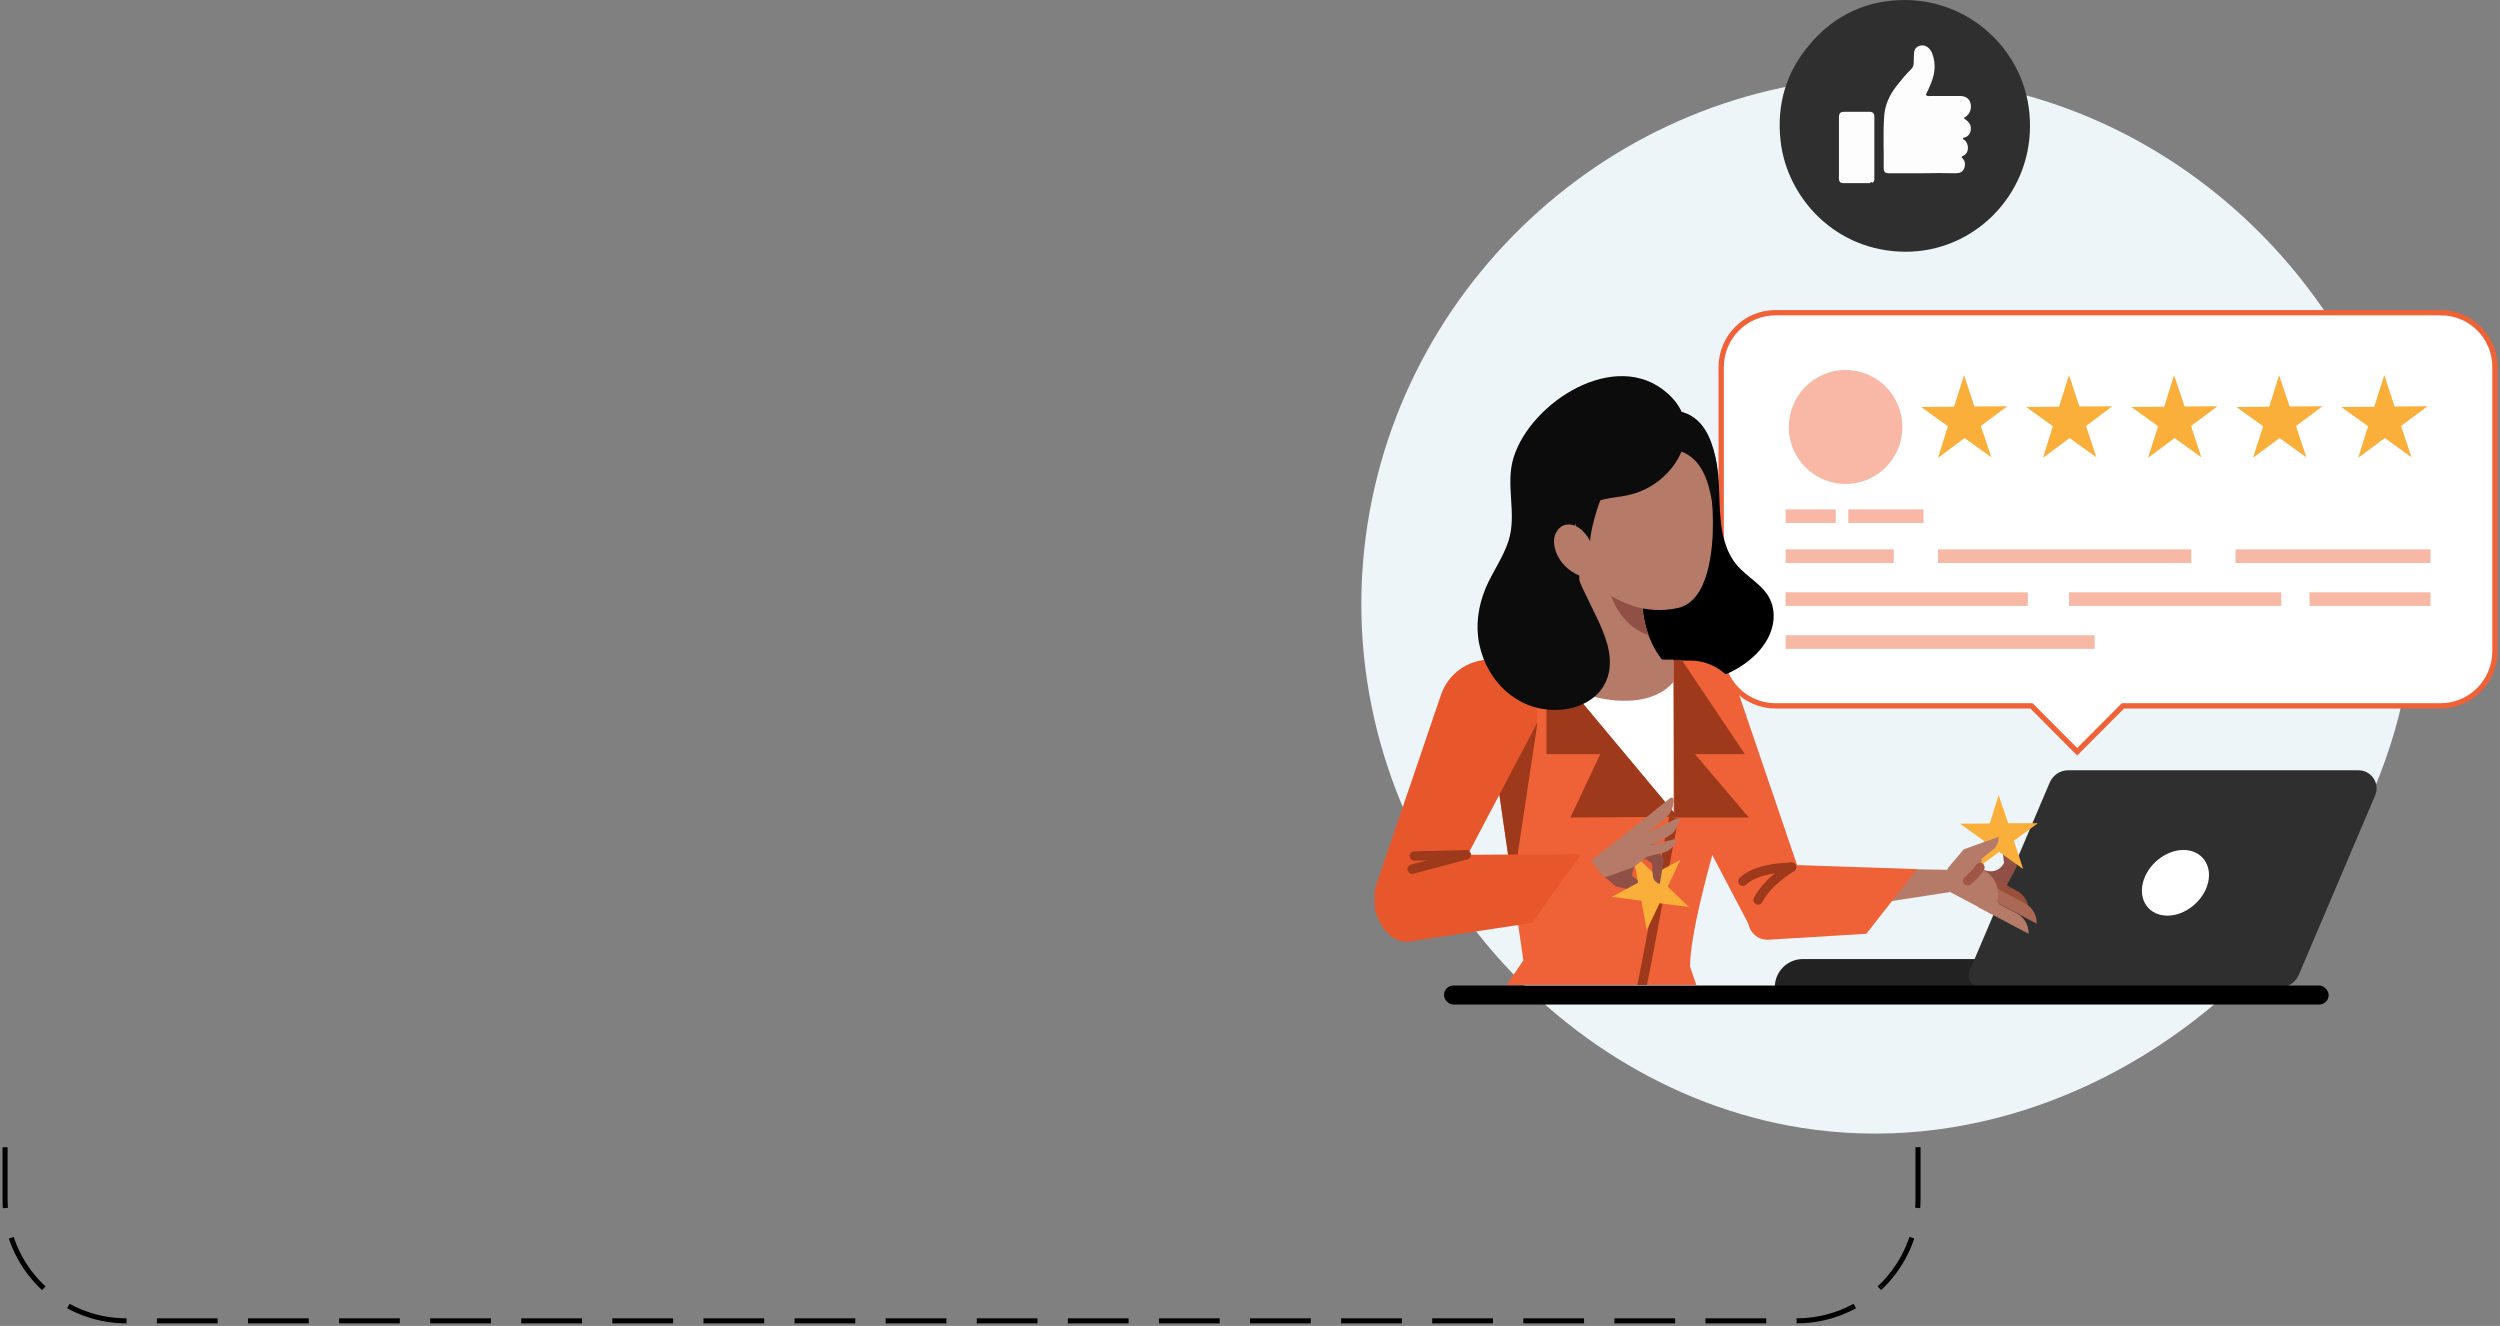 <svg width="494" height="262" viewBox="0 0 494 262" fill="none" xmlns="http://www.w3.org/2000/svg">
<rect x="0" y="0" width="494" height="262" fill="#808080" stroke="none"/>
<path d="M376.271 15.197C323.003 13.578 276.867 53.476 269.898 105.837C262.276 163.085 304.222 214.588 355.841 222.838C420.037 233.101 482.31 173.736 476.716 109.336C472.503 60.823 430.416 16.852 376.271 15.197Z" fill="#EEF5F9"/>
<path d="M439.174 189.513H356.24C353.179 189.513 350.701 192 350.701 195.073H439.174V189.513Z" fill="#222222"/>
<path d="M466.042 152.206H408.663C407.06 152.206 405.651 153.181 405.019 154.644L389.18 191.855C388.549 193.366 389.666 195.073 391.318 195.073H450.592C452.195 195.073 453.604 194.098 454.235 192.635L469.345 157.132C470.317 154.791 468.568 152.206 466.042 152.206Z" fill="#2F2F2F"/>
<path d="M436.308 174.445C435.433 178.005 431.838 180.931 428.291 180.931C424.744 180.931 422.558 178.054 423.433 174.445C424.307 170.885 427.902 167.958 431.449 167.958C434.996 167.958 437.182 170.885 436.308 174.445Z" fill="white"/>
<path d="M482.311 61.79H350.841C344.913 61.79 340.104 66.618 340.104 72.567V128.7C340.104 134.649 344.913 139.477 350.841 139.477H401.417L410.454 148.548L419.491 139.477H482.263C488.19 139.477 493 134.649 493 128.7V72.567C493.048 66.618 488.238 61.79 482.311 61.79Z" fill="white" stroke="#EF6238" stroke-width="1.048" stroke-miterlimit="10"/>
<path d="M369.042 94.754C374.754 92.34 377.435 85.734 375.029 80C372.624 74.266 366.043 71.575 360.33 73.99C354.618 76.404 351.937 83.01 354.343 88.744C356.749 94.478 363.329 97.169 369.042 94.754Z" fill="#F8B8A5"/>
<path d="M388.105 74.128L390.146 80.322L396.656 80.273L391.409 84.174L393.498 90.368L388.203 86.564L382.955 90.465L384.899 84.223L379.603 80.419L386.113 80.37L388.105 74.128Z" fill="#FAAF3B"/>
<path d="M408.851 74.128L410.892 80.322L417.402 80.273L412.204 84.174L414.244 90.368L408.948 86.564L403.701 90.465L405.645 84.223L400.349 80.419L406.859 80.37L408.851 74.128Z" fill="#FAAF3B"/>
<path d="M429.597 74.128L431.686 80.322L438.196 80.273L432.949 84.174L434.99 90.368L429.694 86.564L424.447 90.465L426.439 84.223L421.143 80.419L427.653 80.37L429.597 74.128Z" fill="#FAAF3B"/>
<path d="M450.343 74.128L452.432 80.322L458.942 80.273L453.695 84.174L455.736 90.368L450.44 86.564L445.193 90.465L447.185 84.223L441.889 80.419L448.399 80.37L450.343 74.128Z" fill="#FAAF3B"/>
<path d="M471.137 74.128L473.177 80.322L479.688 80.273L474.441 84.174L476.53 90.368L471.234 86.564L465.987 90.465L467.93 84.223L462.635 80.419L469.145 80.37L471.137 74.128Z" fill="#FAAF3B"/>
<path d="M362.744 100.658H352.833V103.34H362.744V100.658Z" fill="#F8B8A5"/>
<path d="M380.089 100.658H365.222V103.34H380.089V100.658Z" fill="#F8B8A5"/>
<path d="M374.21 108.559H352.833V111.241H374.21V108.559Z" fill="#EF6238" fill-opacity="0.45"/>
<path d="M432.998 108.559H382.955V111.241H432.998V108.559Z" fill="#EF6238" fill-opacity="0.45"/>
<path d="M480.271 108.559H441.743V111.241H480.271V108.559Z" fill="#EF6238" fill-opacity="0.45"/>
<path d="M400.689 117.044H352.833V119.726H400.689V117.044Z" fill="#EF6238" fill-opacity="0.45"/>
<path d="M480.271 117.044H456.367V119.726H480.271V117.044Z" fill="#EF6238" fill-opacity="0.45"/>
<path d="M450.78 117.044H408.851V119.726H450.78V117.044Z" fill="#EF6238" fill-opacity="0.45"/>
<path d="M413.904 125.529H352.833V128.212H413.904V125.529Z" fill="#EF6238" fill-opacity="0.45"/>
<path d="M401.126 24.921C401.126 38.624 390.048 49.792 376.493 49.744C362.744 49.695 353.173 39.161 351.861 27.993C350.986 20.629 352.978 14.045 357.837 8.486C362.695 2.877 369.011 0 376.445 0C389.903 0.049 401.223 10.973 401.126 24.921Z" fill="#2F2F2F"/>
<path d="M379.846 34.236C377.659 34.236 375.473 34.236 373.287 34.236C372.509 34.236 372.218 33.992 372.218 33.212C372.267 29.798 372.072 26.384 372.315 22.971C372.461 20.776 373.335 18.825 374.696 17.07C375.619 15.899 376.542 14.729 377.611 13.704C377.951 13.363 378.145 12.973 378.145 12.485C378.145 11.9 378.194 11.315 378.194 10.73C378.194 9.998 378.437 9.413 379.117 9.12C379.846 8.828 380.526 8.974 381.109 9.51C381.692 10.047 381.886 10.73 382.081 11.461C382.518 13.314 382.178 15.07 381.449 16.728C381.206 17.313 380.963 17.899 380.672 18.435C380.477 18.776 380.623 18.923 380.963 18.971C381.109 19.02 381.303 18.971 381.449 18.971C383.392 18.971 385.384 18.971 387.328 18.971C388.397 18.971 389.125 19.459 389.368 20.386C389.66 21.41 389.223 22.58 388.397 23.068C388.008 23.263 388.008 23.361 388.348 23.605C389.077 24.092 389.563 24.726 389.417 25.701C389.32 26.433 388.931 26.921 388.251 27.165C388.105 27.213 387.911 27.213 387.862 27.36C387.814 27.555 388.057 27.555 388.154 27.652C389.077 28.335 389.223 30.237 387.862 30.822C387.619 30.92 387.474 31.017 387.765 31.261C388.348 31.846 388.397 32.578 388.105 33.309C387.814 33.992 387.231 34.236 386.502 34.236C384.218 34.187 382.032 34.187 379.846 34.236C379.846 34.187 379.846 34.187 379.846 34.236Z" fill="#FDFDFE"/>
<path d="M369.594 36.186C367.797 36.186 365.999 36.186 364.202 36.186C363.667 36.186 363.424 35.894 363.376 35.406C363.327 35.162 363.376 34.87 363.376 34.626C363.376 30.822 363.376 27.018 363.376 23.263C363.376 22.336 363.619 22.092 364.542 22.092C366.145 22.092 367.797 22.092 369.4 22.092C370.032 22.092 370.372 22.385 370.372 23.019C370.372 27.018 370.372 30.968 370.372 34.967V35.016C370.275 35.065 370.275 35.065 370.372 35.113C370.42 35.552 370.372 35.943 369.886 36.138C369.886 36.04 369.837 35.894 369.692 35.943C369.497 35.943 369.643 36.089 369.594 36.186Z" fill="#FDFDFE"/>
<g clip-path="url(#clip0_2_80)">
<path d="M339.152 91.273C339.832 94.784 339.638 98.344 339.929 101.904C340.172 105.464 340.998 109.122 343.33 111.804C345.322 114.096 348.237 115.511 349.646 118.193C350.715 120.241 350.715 122.728 349.889 124.874C349.112 127.02 347.605 128.873 345.808 130.336C339.783 135.408 330.747 136.188 323.605 132.921C316.463 129.605 311.313 122.582 309.661 114.877C307.96 107.171 309.564 98.929 313.353 92.004C315.491 88.103 318.455 84.494 322.39 82.446C325.694 80.788 330.601 80.154 333.905 82.153C336.771 83.86 338.52 88.2 339.152 91.273Z" fill="black"/>
<path d="M395.996 170.521C395.996 170.521 394.733 173.301 391.429 171.643L389.291 175.691L394.635 178.519L398.522 171.204L397.016 163.986C397.016 163.986 395.558 164.572 395.607 166.132C395.607 167.644 395.996 170.521 395.996 170.521Z" fill="#915046"/>
<path d="M400.854 180.031C400.903 178.324 399.98 176.763 398.474 175.983L392.886 173.008L391.72 175.203L400.854 180.031Z" fill="#994F39"/>
<path d="M402.458 182.518C402.506 180.811 401.583 179.251 400.077 178.47L393.664 175.057L392.498 177.251L402.458 182.518Z" fill="#AB6955"/>
<path d="M394.927 157.11L396.822 162.669H402.7L397.939 166.132L399.785 171.74L395.024 168.327L390.311 171.838L392.06 166.181L387.299 162.767L393.178 162.718L394.927 157.11Z" fill="#FAAF3B"/>
<path d="M391.332 171.594L391.623 169.643L393.858 167.839C394.538 167.302 394.927 166.473 394.927 165.595V165.352L388.028 167.839L385.016 171.399L383.072 175.056L393.469 180.567L394.198 179.251C395.607 176.617 394.587 173.301 391.963 171.935L391.332 171.594Z" fill="#B57A68"/>
<path d="M400.854 184.518C400.903 182.811 399.98 181.25 398.474 180.47L392.06 177.056L390.894 179.251L400.854 184.518Z" fill="#B57A68"/>
<path d="M391.234 171.399C390.603 172.423 389.728 173.301 388.805 174.032" stroke="#A15545" stroke-width="1.865" stroke-miterlimit="10" stroke-linecap="round" stroke-linejoin="round"/>
<path d="M354.019 171.35L385.744 171.887L385.599 176.227L347.897 182.03L354.019 171.35Z" fill="#B57A68"/>
<path d="M324.722 130.531H334.002C338.374 130.531 342.31 133.311 343.719 137.505L357.225 177.154C357.225 177.154 356.302 184.469 350.569 185.152C348.432 185.396 346.342 184.225 345.371 182.323L324.722 143.016V130.531Z" fill="#EF6238"/>
<path d="M348.237 170.716L378.797 171.74L368.788 184.518L349.452 185.688C346.877 185.834 344.933 183.445 345.565 180.958L346.828 176.13L348.237 170.716Z" fill="#EF6238"/>
<path d="M354.019 171.35C351.541 172.862 348.723 175.203 347.411 177.836" stroke="#9E391B" stroke-width="1.865" stroke-miterlimit="10" stroke-linecap="round"/>
<path d="M354.019 171.35C350.764 171.496 346.78 171.935 344.399 174.13" stroke="#9E391B" stroke-width="1.865" stroke-miterlimit="10" stroke-linecap="round"/>
<path d="M331.621 216.607C326.665 217.095 321.467 216.997 316.463 216.51C308.495 215.729 301.498 211.974 294.648 208.17C293.676 207.634 292.656 207.049 291.684 206.463C295.28 200.709 299.895 194.808 305.191 191.053H331.621L340.172 214.559C337.5 215.729 334.439 216.315 331.621 216.607Z" fill="white"/>
<path d="M301.013 189.785L293.336 136.725L297.174 130.483H332.35L342.018 156.574C342.018 156.574 333.953 181.69 333.953 191.004L342.844 216.9L332.35 220.948L324.285 196.076L315.345 220.753L287.7 209.195L301.013 189.785Z" fill="#EF6238"/>
<path d="M293.336 136.725L297.272 130.385H302.276L303.782 143.016L301.353 159.11L298.923 175.203L293.336 136.725Z" fill="#9E391B"/>
<path d="M330.698 130.629V160.475L305.774 130.629H330.698Z" fill="white"/>
<path d="M315.442 137.798C313.693 137.359 311.993 136.774 310.341 136.042L305.58 130.336H330.698V134.726C327.2 138.92 320.544 139.017 315.442 137.798Z" fill="#B57A68"/>
<path d="M305.58 130.385V149.015H316.22L310.292 161.548L331.475 161.402L305.58 130.385Z" fill="#9E391B"/>
<path d="M330.698 130.385H332.301L344.788 149.015H334.925L345.565 161.548H331.475H330.844L330.698 130.385Z" fill="#9E391B"/>
<path d="M330.795 161.548C328.414 172.911 326.617 184.469 324.236 195.832" stroke="#9E391B" stroke-width="1.865" stroke-miterlimit="10"/>
<path d="M303.782 130.336H294.454C290.081 130.336 286.146 133.116 284.737 137.31L271.23 176.959C271.23 176.959 271.376 179.885 272.736 182.421C274.874 186.42 280.218 187.444 282.356 183.445L303.733 142.87V130.336H303.782Z" fill="#E8572C"/>
<path d="M316.706 172.96L319.281 175.154L325.402 176.569L325.354 176.325C325.256 175.447 324.722 174.715 323.993 174.228L322.439 173.009L322.876 171.302L325.451 169.156L322.341 166.474L315.685 170.863L316.706 172.96Z" fill="#915046"/>
<path d="M322.633 168.62L326.908 172.667L332.058 169.888L329.532 175.203L333.759 179.251L327.929 178.471L325.402 183.787L324.333 177.983L318.503 177.203L323.702 174.423L322.633 168.62Z" fill="#FAAF3B"/>
<path d="M326.471 170.765C326.471 170.765 325.159 168.717 322.779 170.375L320.641 167.4L324.965 164.376L328.803 169.741L327.977 174.667C327.977 174.667 326.763 174.374 326.617 173.155C326.471 171.936 326.471 170.765 326.471 170.765Z" fill="#915046"/>
<path d="M316.949 173.448L314.422 170.034L323.848 162.719L324.722 163.938C326.471 166.376 326.374 168.571 324.868 169.741L322.827 171.351L316.949 173.448Z" fill="#B57A68"/>
<path d="M330.795 165.84C331.087 165.791 331.281 166.035 331.184 166.327C330.746 167.352 329.823 168.181 328.706 168.473L322.973 169.887L322.487 167.937L330.795 165.84Z" fill="#B57A68"/>
<path d="M330.018 157.695C330.309 157.5 330.698 157.647 330.698 158.037C330.746 159.451 330.163 160.817 328.997 161.743L323.313 166.327L321.758 164.377L330.018 157.695Z" fill="#B57A68"/>
<path d="M331.232 161.743C331.524 161.597 331.912 161.841 331.815 162.182C331.572 163.547 330.698 164.767 329.386 165.401L323.702 168.229L322.584 165.986L331.232 161.743Z" fill="#B57A68"/>
<path d="M281.239 168.961L312.43 168.766L302.713 182.372L278.567 186.03C275.457 186.517 272.785 183.737 273.368 180.616C274.194 175.593 276.283 169.351 281.239 168.961Z" fill="#E8572C"/>
<path d="M289.693 168.912L279.49 169.156" stroke="#9E391B" stroke-width="1.865" stroke-miterlimit="10" stroke-linecap="round"/>
<path d="M289.693 168.912L279.052 171.741" stroke="#9E391B" stroke-width="1.865" stroke-miterlimit="10" stroke-linecap="round"/>
<path d="M311.701 105.416L312.819 132.97C312.867 134.091 313.791 134.969 314.859 134.969H328.366C330.066 134.969 330.844 132.921 329.678 131.75C327.103 129.214 324.479 124.825 324.479 117.608V106.001L311.701 105.416Z" fill="#B57A68"/>
<path d="M317.92 105.659L324.431 105.952V117.559C324.431 120.729 324.916 123.362 325.742 125.508C318.26 122.972 315.734 112.926 317.92 105.659Z" fill="#915046"/>
<path d="M315.054 115.706C314.131 115.072 313.256 114.34 312.382 113.511C308.058 109.268 305.483 103.562 304.851 97.515C304.268 91.907 305.385 86.299 310.05 82.592C315.005 78.642 322.779 78.3 328.366 81.031C333.71 83.665 336.674 88.688 337.743 94.394C338.277 97.223 338.423 100.149 338.472 103.026C338.52 108.439 337.694 118.827 331.524 120.144C324.819 121.558 319.961 119.022 315.054 115.706Z" fill="#B57A68"/>
<path d="M335.799 92.053C337.597 94.589 338.083 97.808 338.569 100.88C339.686 96.93 339.686 92.687 338.569 88.737C338.034 86.884 337.257 85.079 335.994 83.665C334.731 82.251 332.884 81.227 330.99 81.276C327.977 81.324 324.382 85.47 327.491 87.957C328.415 88.737 330.018 88.542 331.135 88.883C333.03 89.322 334.682 90.395 335.799 92.053Z" fill="#0C0C0C"/>
<path d="M328.609 94.296C326.568 96.15 324.09 97.369 321.418 97.905C318.698 98.491 315.394 98.344 313.305 100.539C307.086 107.22 312.333 115.218 315.491 121.948C317.094 125.313 318.746 129.263 317.872 133.067C316.754 137.944 311.993 140.285 307.329 140.285C299.75 140.334 293.871 134.677 292.316 127.361C291.539 123.606 292.073 119.851 293.531 116.291C294.891 113.024 297.029 110.195 298.098 106.83C299.798 101.465 297.369 95.76 299.118 90.297C302.567 79.422 319.232 68.742 329.386 77.618C335.362 82.787 333.467 89.907 328.609 94.296Z" fill="#0C0C0C"/>
<path d="M313.742 96.686C312.382 98.003 311.507 99.807 311.313 101.709C311.07 103.855 311.653 106.001 312.722 107.903L314.131 107.659C314.276 105.22 314.908 102.782 315.637 100.49C315.977 99.417 316.414 98.393 316.9 97.369C316.511 95.467 315.005 95.516 313.742 96.686Z" fill="#0C0C0C"/>
<path d="M312.382 104.587C311.458 103.806 310.098 103.368 308.981 103.806C308.058 104.197 307.426 105.074 307.183 106.05C306.94 107.025 307.134 108.049 307.426 108.976C308.495 111.951 311.458 114.145 314.568 114.292C315.2 114.34 314.859 109.073 314.762 108.586C314.519 107.123 313.548 105.562 312.382 104.587Z" fill="#B57A68"/>
</g>
<rect x="285.328" y="194.738" width="174.814" height="3.763" rx="1.882" fill="black"/>
<path d="M1.001 226.705L1.001 237C1.001 250.255 11.746 261 25.001 261L355 261C368.255 261 379 250.255 379 237L379 225" stroke="black" stroke-dasharray="12 6"/>
<defs>
<clipPath id="clip0_2_80">
<rect width="131.619" height="134.74" fill="white" transform="translate(271.641 59.884)"/>
</clipPath>
</defs>
</svg>
